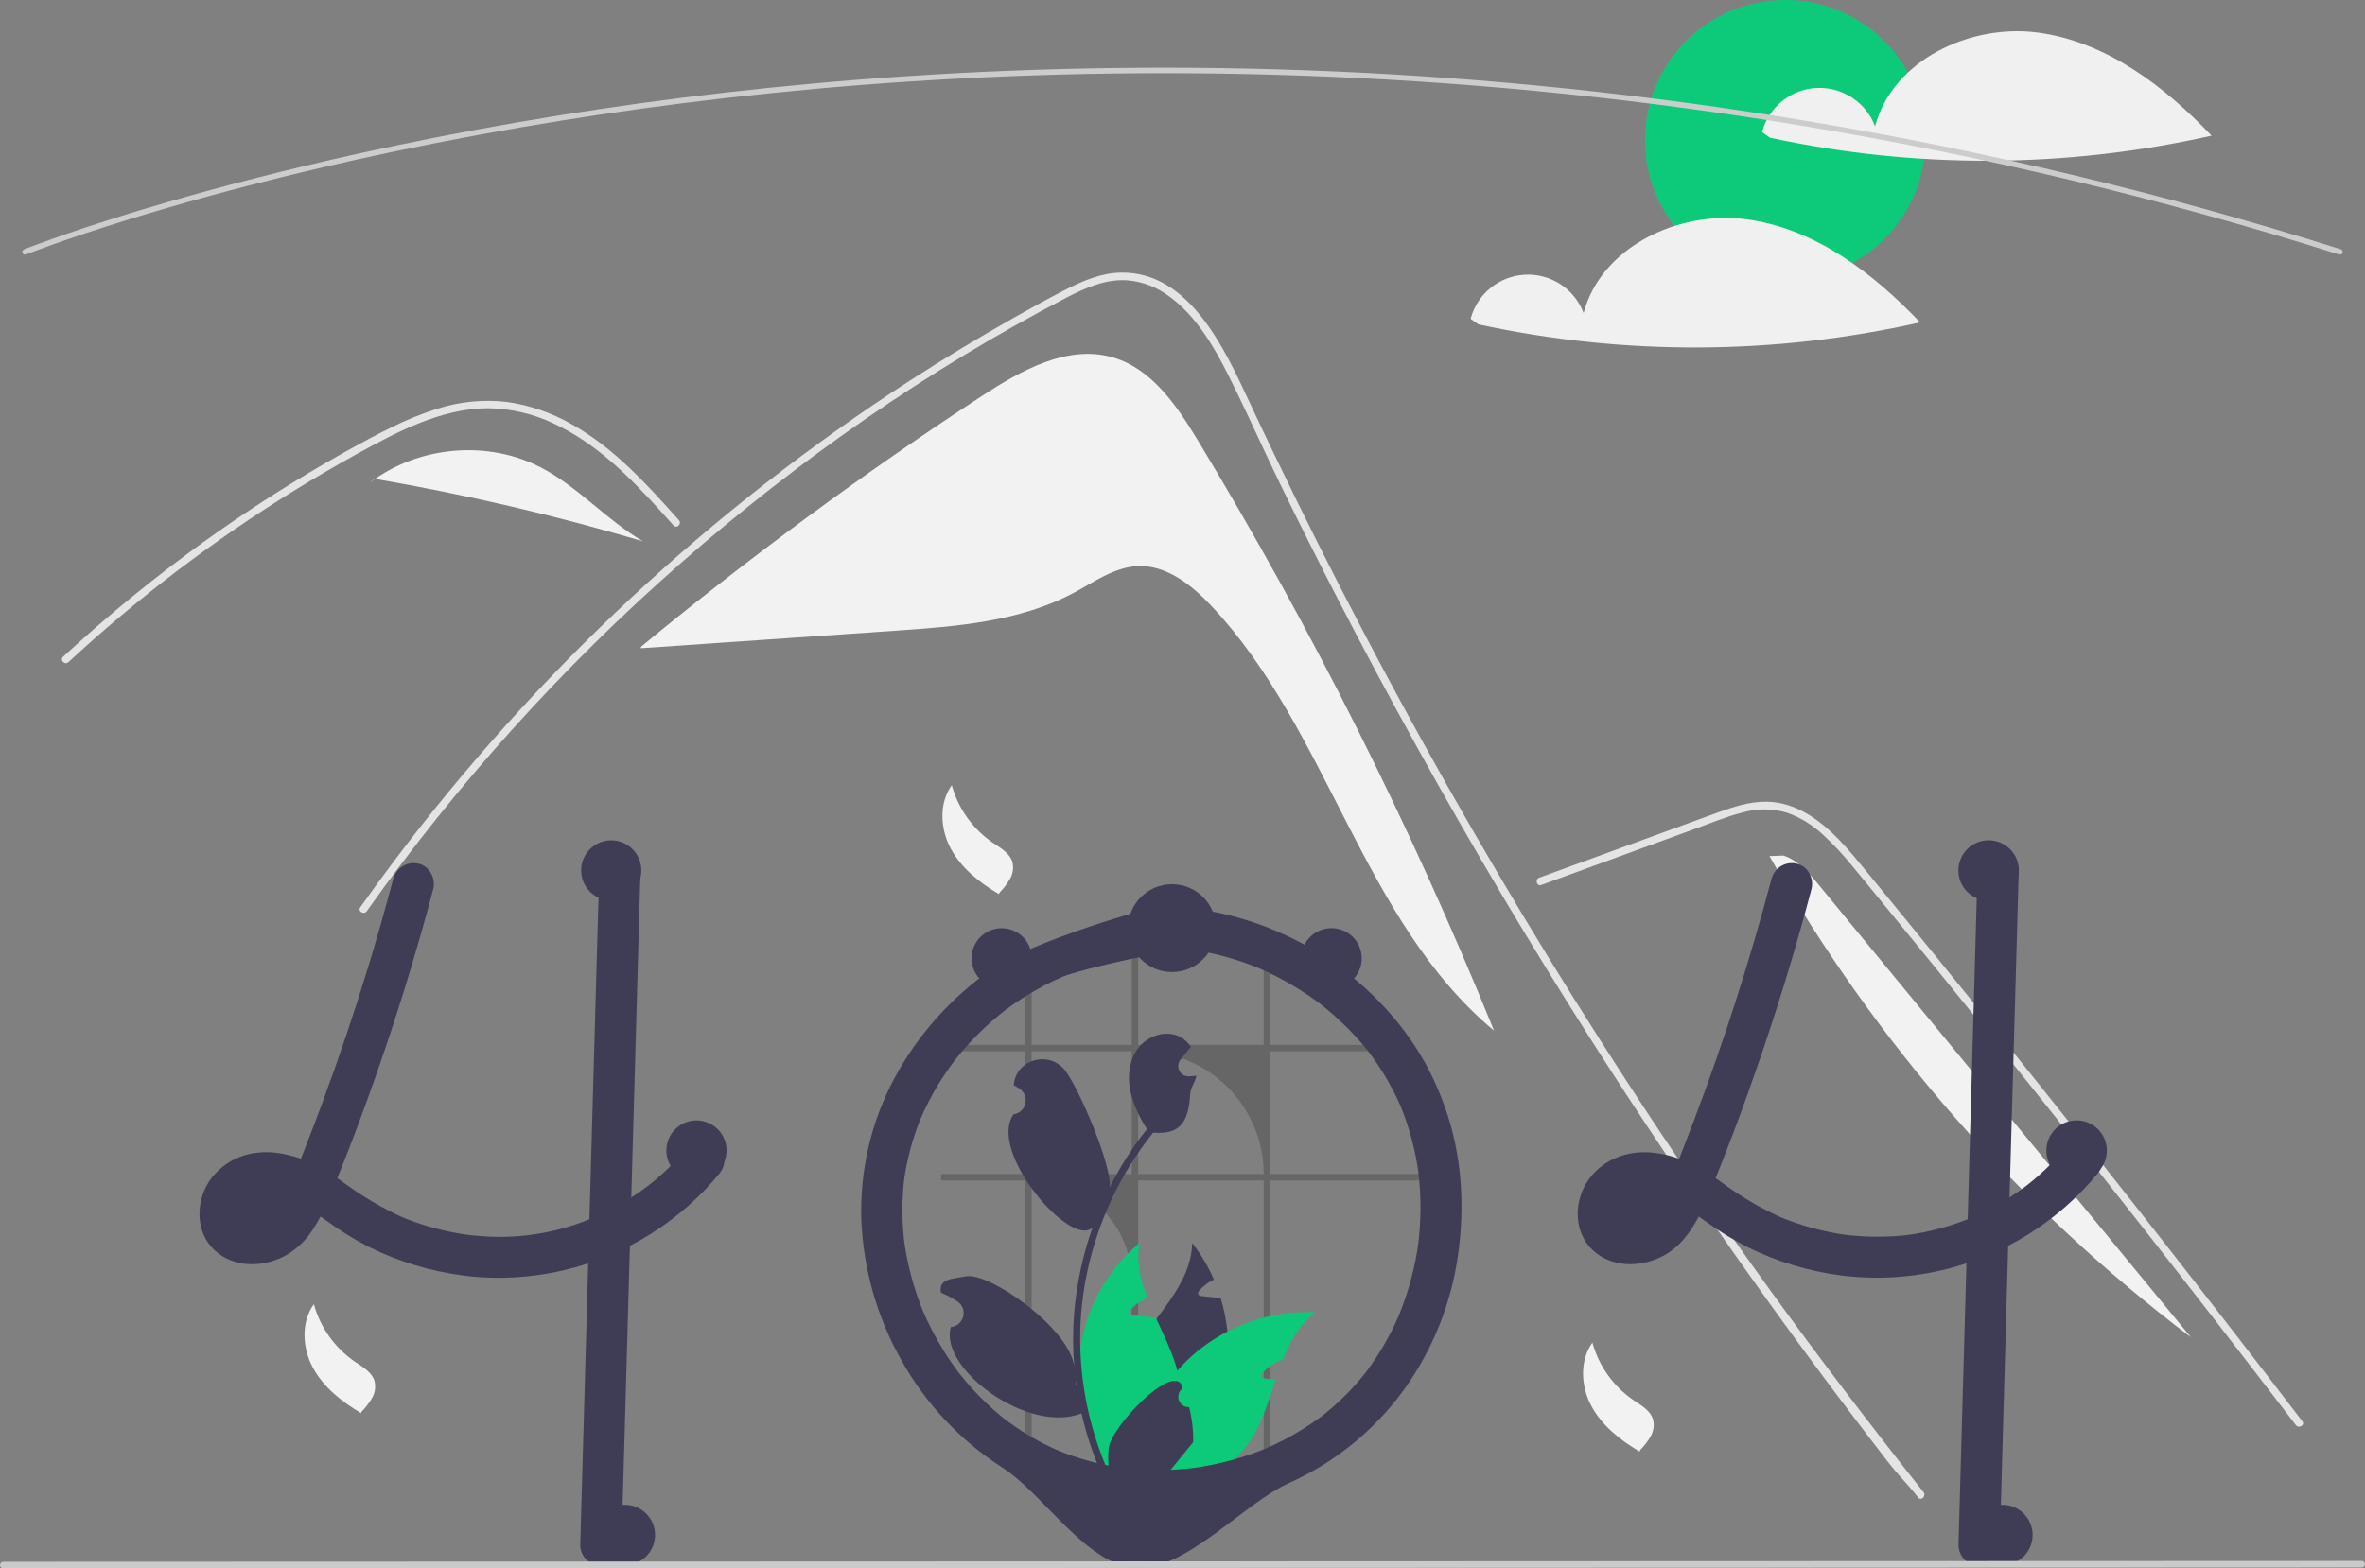 <svg width="502" height="333" viewBox="0 0 502 333" fill="none" xmlns="http://www.w3.org/2000/svg">
<rect x="0" y="0" width="502" height="333" fill="#808080" stroke="none"/>
<g clip-path="url(#clip0_14_2)">
<path d="M254.309 93.593C249.833 86.198 244.529 78.301 236.223 75.887C226.603 73.09 216.722 78.645 208.34 84.127C183.273 100.523 159.134 118.29 136.032 137.349L136.057 137.636C154.043 136.397 172.029 135.158 190.014 133.919C203.009 133.024 216.45 132.005 227.934 125.864C232.292 123.533 236.54 120.421 241.478 120.204C247.613 119.934 252.962 124.215 257.166 128.687C282.033 155.139 289.229 195.592 317.127 218.833C299.535 175.493 278.53 133.615 254.309 93.593V93.593Z" fill="#F2F2F2"/>
<path d="M407.163 317.962C404.413 314.493 403.289 313.681 400.577 310.18C378.49 281.644 357.731 252.143 338.299 221.679C325.099 200.989 312.555 179.902 300.664 158.417C295.004 148.203 289.498 137.909 284.148 127.535C279.996 119.491 275.937 111.399 271.971 103.258C270.836 100.933 269.734 98.598 268.637 96.257C266.053 90.751 263.517 85.219 260.794 79.789C257.691 73.6 253.913 67.111 248.215 62.953C245.622 60.983 242.521 59.791 239.274 59.516C234.636 59.217 230.355 61.13 226.332 63.22C196.894 78.554 169.335 97.78 144.408 119.656C119.417 141.582 97.079 166.353 77.849 193.464C77.261 194.303 75.87 193.501 76.464 192.657C78.802 189.354 81.186 186.086 83.617 182.854C113.843 142.696 150.904 108.162 193.106 80.831C200.207 76.235 207.44 71.854 214.807 67.688C218.52 65.588 222.25 63.514 226.043 61.568C229.762 59.66 233.71 57.944 237.958 57.88C252.415 57.656 259.9 74.011 265.042 85.016C266.658 88.48 268.293 91.933 269.948 95.375C276.202 108.443 282.698 121.392 289.434 134.221C293.591 142.142 297.839 150.017 302.179 157.846C315.683 182.224 330.036 206.108 345.238 229.499C365.377 260.483 385.355 287.854 408.297 316.829C408.928 317.631 407.8 318.774 407.163 317.962Z" fill="#E4E4E4"/>
<path d="M142.979 111.58C142.139 110.645 141.304 109.71 140.459 108.774C133.792 101.409 126.639 94.129 117.485 89.907C113.12 87.83 108.355 86.727 103.52 86.673C98.523 86.689 93.638 87.999 89.021 89.832C86.838 90.703 84.703 91.692 82.601 92.745C80.198 93.953 77.839 95.241 75.49 96.54C71.081 98.977 66.73 101.521 62.435 104.172C53.891 109.448 45.614 115.126 37.604 121.206C33.452 124.36 29.386 127.617 25.405 130.977C21.703 134.098 18.075 137.303 14.523 140.592C13.763 141.292 12.629 140.159 13.389 139.459C14.325 138.588 15.272 137.722 16.219 136.867C18.894 134.451 21.612 132.081 24.373 129.758C29.407 125.514 34.572 121.434 39.867 117.518C48.102 111.425 56.619 105.745 65.421 100.479C69.819 97.849 74.277 95.33 78.796 92.921C80.161 92.194 81.541 91.484 82.938 90.81C86.106 89.213 89.398 87.875 92.782 86.807C97.576 85.258 102.647 84.76 107.651 85.348C112.482 86.05 117.136 87.658 121.369 90.088C130.358 95.107 137.329 102.868 144.113 110.442C144.798 111.211 143.669 112.35 142.979 111.58Z" fill="#E4E4E4"/>
<path d="M327.15 187.904L348.689 180.034L359.383 176.127C362.866 174.854 366.34 173.405 369.941 172.494C373.07 171.601 376.392 171.643 379.497 172.616C382.266 173.64 384.801 175.209 386.951 177.231C389.147 179.252 391.19 181.432 393.064 183.753C395.392 186.549 397.686 189.373 399.99 192.188C409.5 203.807 418.948 215.475 428.333 227.195C437.719 238.914 447.041 250.682 456.301 262.501C465.583 274.348 474.802 286.245 483.957 298.192C485.078 299.655 486.199 301.12 487.318 302.585C487.937 303.394 489.331 302.596 488.704 301.775C479.482 289.709 470.195 277.691 460.844 265.723C451.471 253.727 442.032 241.781 432.529 229.887C423.025 217.992 413.458 206.149 403.826 194.358C401.427 191.42 399.023 188.486 396.616 185.555C394.585 183.082 392.577 180.583 390.35 178.282C386.261 174.058 381.153 170.325 375.039 170.223C371.444 170.164 367.965 171.303 364.624 172.511C361.024 173.812 357.431 175.138 353.835 176.452L332.146 184.376L326.724 186.358C325.761 186.709 326.177 188.259 327.15 187.904L327.15 187.904Z" fill="#E4E4E4"/>
<path d="M114.65 99.174C103.705 93.555 89.688 94.656 79.629 101.676C98.814 104.983 117.79 109.407 136.458 114.926C128.706 110.388 122.642 103.278 114.65 99.174Z" fill="#F2F2F2"/>
<path d="M79.522 101.657L77.415 103.368C78.127 102.769 78.868 102.208 79.629 101.676C79.594 101.67 79.558 101.663 79.522 101.657Z" fill="#F2F2F2"/>
<path d="M386.139 187.982C384.019 185.404 381.727 182.705 378.556 181.657L375.595 181.774C398.133 221.56 428.573 256.324 465.046 283.934C438.744 251.95 412.442 219.966 386.139 187.982Z" fill="#F2F2F2"/>
<path d="M202.024 166.714C203.394 171.687 206.481 176.015 210.738 178.933C212.384 180.053 214.331 181.127 214.894 183.035C215.191 184.251 215.008 185.535 214.385 186.62C213.762 187.692 213.005 188.68 212.131 189.56L212.051 189.858C207.967 187.44 204.081 184.382 201.825 180.208C199.568 176.035 199.254 170.565 202.024 166.714" fill="#F2F2F2"/>
<path d="M338.01 285.07C339.38 290.043 342.467 294.372 346.724 297.29C348.37 298.409 350.318 299.483 350.881 301.391C351.177 302.607 350.994 303.891 350.371 304.977C349.748 306.049 348.991 307.036 348.117 307.916L348.038 308.215C343.953 305.797 340.067 302.738 337.811 298.565C335.555 294.391 335.24 288.922 338.01 285.07" fill="#F2F2F2"/>
<path d="M66.621 276.908C67.992 281.88 71.078 286.209 75.336 289.127C76.982 290.247 78.929 291.321 79.492 293.229C79.788 294.445 79.606 295.728 78.982 296.814C78.36 297.886 77.602 298.874 76.729 299.754L76.649 300.052C72.564 297.634 68.679 294.575 66.422 290.402C64.166 286.229 63.851 280.759 66.621 276.908" fill="#F2F2F2"/>
<path d="M378.922 59.47C395.361 59.47 408.688 46.157 408.688 29.735C408.688 13.313 395.361 0 378.922 0C362.484 0 349.157 13.313 349.157 29.735C349.157 46.157 362.484 59.47 378.922 59.47Z" fill="#0DCA7A"/>
<path d="M432.637 6.921C418.211 4.973 401.742 12.762 398.003 26.816C397.061 24.317 395.348 22.182 393.112 20.72C390.876 19.257 388.232 18.543 385.562 18.68C382.893 18.817 380.336 19.798 378.261 21.481C376.187 23.165 374.701 25.463 374.02 28.046L375.672 29.227C406.585 35.905 438.585 35.761 469.437 28.804C459.403 18.269 447.063 8.869 432.637 6.921Z" fill="#F0F0F0"/>
<path d="M370.772 46.567C356.347 44.619 339.878 52.409 336.139 66.463C335.197 63.964 333.483 61.829 331.247 60.366C329.011 58.904 326.367 58.189 323.697 58.326C321.028 58.463 318.471 59.444 316.397 61.128C314.322 62.811 312.837 65.11 312.155 67.692L313.807 68.874C344.72 75.552 376.721 75.407 407.572 68.45C397.538 57.915 385.198 48.515 370.772 46.567Z" fill="#F0F0F0"/>
<path d="M496.677 54.064C496.617 54.064 496.558 54.055 496.501 54.037C342.185 5.284 206.177 11.659 119.253 25.593C107.424 27.488 95.563 29.677 83.999 32.1C81.047 32.718 77.985 33.38 74.897 34.069C71.209 34.89 67.57 35.735 64.081 36.58C62.574 36.936 61.096 37.295 59.648 37.657C57.455 38.198 55.229 38.762 52.843 39.382C50.177 40.068 47.469 40.788 44.791 41.522C44.781 41.526 44.771 41.529 44.761 41.531L44.761 41.532C41.736 42.356 38.727 43.205 35.818 44.053C34.243 44.508 32.722 44.956 31.266 45.398C31.103 45.443 30.959 45.486 30.813 45.531L30.5 45.626C30.319 45.681 30.14 45.735 29.961 45.786L29.949 45.79L29.95 45.79L29.476 45.937C28.911 46.108 28.36 46.275 27.818 46.441C13.493 50.853 5.618 53.991 5.54 54.022C5.469 54.05 5.393 54.065 5.316 54.064C5.24 54.063 5.164 54.047 5.093 54.017C5.023 53.987 4.959 53.943 4.905 53.888C4.852 53.833 4.81 53.769 4.781 53.697C4.753 53.627 4.738 53.55 4.739 53.474C4.74 53.397 4.756 53.322 4.786 53.251C4.816 53.181 4.86 53.117 4.915 53.064C4.97 53.01 5.035 52.968 5.106 52.939C5.184 52.909 13.098 49.754 27.475 45.326C28.019 45.16 28.572 44.993 29.138 44.821L29.578 44.685C29.593 44.679 29.608 44.674 29.624 44.67C29.802 44.619 29.98 44.565 30.16 44.511L30.474 44.415C30.63 44.368 30.784 44.321 30.941 44.278C32.388 43.839 33.914 43.389 35.492 42.933C38.403 42.085 41.415 41.236 44.442 40.41C44.451 40.406 44.461 40.404 44.47 40.401V40.401C47.158 39.664 49.876 38.941 52.551 38.252C54.94 37.632 57.17 37.068 59.368 36.526C60.822 36.164 62.302 35.804 63.809 35.446C67.302 34.599 70.948 33.753 74.643 32.931C77.735 32.241 80.803 31.577 83.76 30.959C95.341 28.532 107.221 26.34 119.068 24.441C206.116 10.488 342.319 4.103 496.853 52.925C496.985 52.967 497.099 53.055 497.173 53.173C497.246 53.291 497.275 53.432 497.254 53.57C497.232 53.707 497.163 53.833 497.057 53.923C496.951 54.014 496.816 54.064 496.677 54.064V54.064Z" fill="#CCCCCC"/>
<path d="M153.489 244.782C153.287 244.192 152.946 243.658 152.496 243.225C152.33 243.071 152.151 242.933 151.96 242.811C150.436 241.797 148.16 241.569 146.713 242.811C146.567 242.938 146.432 243.076 146.31 243.225C145.878 243.756 145.435 244.275 144.979 244.782C144.232 245.633 143.468 246.455 142.668 247.254C142.44 247.476 142.213 247.703 141.979 247.925C141.845 248.059 141.711 248.187 141.577 248.315C141.063 248.805 140.538 249.277 140.007 249.744C139.727 249.994 139.446 250.239 139.16 250.478C138.734 250.834 138.308 251.19 137.877 251.534C137.836 251.563 137.795 251.592 137.754 251.627C137.742 251.633 137.736 251.644 137.725 251.65C137.719 251.65 137.713 251.65 137.707 251.662C137.691 251.668 137.677 251.678 137.666 251.691C137.538 251.778 137.45 251.837 137.386 251.889C137.41 251.878 137.433 251.86 137.456 251.848C137.351 251.93 137.24 252.012 137.135 252.093C136.114 252.845 135.069 253.568 134.001 254.245C131.359 255.934 128.583 257.406 125.702 258.647C125.509 258.722 125.311 258.804 125.112 258.88C117.569 261.967 109.386 263.172 101.271 262.39C100.442 262.325 99.614 262.238 98.785 262.127C97.828 261.987 96.876 261.818 95.931 261.626C92.331 260.908 88.809 259.846 85.414 258.454C81.166 256.511 77.126 254.143 73.356 251.388C72.772 250.974 72.183 250.56 71.593 250.158C72.265 248.513 72.924 246.869 73.566 245.213C73.887 244.415 74.196 243.616 74.5 242.811C76.887 236.614 79.128 230.358 81.276 224.078C83.447 217.717 85.496 211.32 87.421 204.885C87.62 204.232 87.813 203.579 87.999 202.926C89.009 199.527 89.978 196.12 90.906 192.705C90.993 192.373 91.087 192.046 91.168 191.714C91.437 190.734 91.7 189.755 91.956 188.775C92.54 186.566 91.221 183.925 88.898 183.394C87.78 183.108 86.594 183.266 85.59 183.836C84.586 184.406 83.843 185.343 83.517 186.449C83.266 187.394 83.015 188.332 82.758 189.277C81.527 193.842 80.231 198.392 78.871 202.926C78.673 203.579 78.475 204.232 78.276 204.885C75.276 214.761 71.983 224.539 68.395 234.217C67.963 235.389 67.525 236.557 67.082 237.721C66.866 238.293 66.65 238.864 66.428 239.436C66.002 240.561 65.564 241.686 65.127 242.811C64.876 243.47 64.619 244.129 64.362 244.782C64.193 245.196 64.03 245.61 63.866 246.018C62.202 245.421 60.478 245.007 58.724 244.782L58.444 244.747C57.085 244.584 55.71 244.595 54.353 244.782C52.322 245.019 50.369 245.698 48.63 246.772C46.892 247.846 45.41 249.288 44.291 250.997C41.507 255.376 41.542 261.638 45.447 265.357C49.468 269.188 55.555 269.159 60.288 266.762C62.797 265.407 64.912 263.426 66.428 261.014C67.009 260.139 67.543 259.234 68.028 258.303C68.15 258.384 68.273 258.466 68.395 258.553C68.862 258.88 69.329 259.212 69.79 259.539C72.477 261.483 75.308 263.22 78.258 264.733C84.604 267.885 91.434 269.948 98.464 270.838C98.621 270.855 98.773 270.879 98.931 270.896C99.707 270.995 100.489 271.071 101.271 271.135C112.49 271.98 123.722 269.686 133.709 264.512C134.556 264.075 135.394 263.616 136.225 263.136C137.515 262.39 138.775 261.597 140.007 260.757C140.678 260.302 141.332 259.842 141.979 259.358C144.81 257.275 147.449 254.943 149.864 252.391C150.781 251.429 151.658 250.435 152.496 249.411C153.289 248.573 153.746 247.474 153.78 246.321C153.776 245.795 153.677 245.273 153.489 244.782V244.782ZM56.845 258.67C56.968 258.582 57.09 258.489 57.207 258.396C57.172 258.483 57.003 258.582 56.845 258.67H56.845ZM58.718 256.787C58.584 256.938 58.462 257.09 58.328 257.241C57.919 257.698 57.48 258.127 57.014 258.524C56.95 258.582 56.88 258.641 56.81 258.693C56.809 258.693 56.809 258.693 56.808 258.694C56.807 258.694 56.806 258.694 56.806 258.695C56.805 258.695 56.805 258.696 56.805 258.697C56.804 258.697 56.804 258.698 56.804 258.699C56.72 258.737 56.638 258.779 56.559 258.827C56.308 258.979 56.051 259.119 55.789 259.247C55.275 259.436 54.745 259.582 54.207 259.684C53.793 259.714 53.378 259.718 52.964 259.696H52.952C52.666 259.633 52.384 259.555 52.106 259.463C51.966 259.393 51.832 259.311 51.697 259.23C51.645 259.183 51.598 259.136 51.569 259.107C51.512 259.055 51.459 258.999 51.411 258.938C51.411 258.937 51.411 258.937 51.411 258.936C51.411 258.935 51.41 258.934 51.41 258.934C51.409 258.933 51.409 258.933 51.408 258.933C51.407 258.932 51.406 258.932 51.406 258.932C51.341 258.816 51.271 258.699 51.207 258.582C51.204 258.579 51.202 258.575 51.201 258.571C51.155 258.425 51.114 258.273 51.079 258.122C51.066 257.856 51.068 257.589 51.085 257.323C51.163 256.951 51.268 256.584 51.4 256.227C51.518 255.974 51.653 255.728 51.803 255.492C51.814 255.469 51.873 255.376 51.937 255.271C51.943 255.265 51.943 255.265 51.943 255.259C52.03 255.16 52.118 255.055 52.211 254.962C52.369 254.787 52.538 254.635 52.707 254.478C53.036 254.263 53.377 254.066 53.728 253.889C54.286 253.691 54.857 253.537 55.439 253.428C56.295 253.36 57.157 253.368 58.012 253.452C58.823 253.592 59.622 253.789 60.405 254.041C59.931 254.961 59.39 255.845 58.789 256.688C58.765 256.723 58.742 256.758 58.718 256.787V256.787ZM52.228 254.868C52.177 254.951 52.116 255.027 52.048 255.096C52.094 255.01 52.155 254.933 52.228 254.868V254.868Z" fill="#3F3D56"/>
<path d="M135.945 185.236C135.892 187.067 135.84 188.898 135.787 190.729C135.676 194.792 135.561 198.858 135.443 202.926C135.32 207.503 135.192 212.077 135.057 216.65C134.993 219.012 134.927 221.373 134.859 223.734C134.678 230.095 134.499 236.454 134.322 242.811C134.305 243.47 134.281 244.123 134.264 244.782C134.176 247.936 134.089 251.09 134.001 254.245C133.902 257.667 133.805 261.089 133.709 264.512C133.639 267.077 133.567 269.645 133.493 272.214C132.968 290.83 132.443 309.447 131.918 328.063C131.895 329.216 131.427 330.315 130.611 331.13C129.795 331.946 128.694 332.413 127.54 332.436C126.382 332.426 125.274 331.963 124.455 331.145C123.637 330.327 123.172 329.22 123.163 328.063C123.455 317.592 123.751 307.12 124.05 296.649C124.313 287.18 124.579 277.712 124.85 268.243C124.937 265.124 125.025 262.003 125.112 258.88C125.247 254.18 125.379 249.481 125.509 244.782C125.527 244.123 125.55 243.47 125.568 242.811C125.579 242.234 125.597 241.663 125.614 241.086C125.871 231.961 126.128 222.835 126.385 213.706C126.49 210.115 126.591 206.521 126.688 202.926C126.805 198.827 126.922 194.73 127.038 190.635C127.091 188.834 127.138 187.038 127.19 185.236C127.212 184.084 127.681 182.984 128.497 182.169C129.313 181.354 130.413 180.886 131.567 180.864C132.725 180.873 133.833 181.337 134.652 182.155C135.471 182.973 135.935 184.08 135.945 185.236V185.236Z" fill="#3F3D56"/>
<path d="M376.067 186.45C371.477 203.813 365.991 220.926 359.631 237.723C357.876 242.356 356.081 246.98 354.162 251.548L354.603 250.503C353.747 252.679 352.653 254.754 351.341 256.69C351.252 256.815 351.161 256.939 351.068 257.061C351.522 256.482 351.608 256.367 351.327 256.718C351.179 256.893 351.032 257.069 350.879 257.24C350.47 257.697 350.032 258.126 349.566 258.524C349.449 258.625 349.33 258.723 349.209 258.819L349.757 258.393C349.693 258.543 349.247 258.742 349.108 258.827C348.659 259.098 348.19 259.335 347.705 259.537L348.75 259.096C347.956 259.416 347.127 259.643 346.281 259.773L347.445 259.617C346.613 259.732 345.77 259.741 344.936 259.644L346.1 259.8C345.418 259.706 344.75 259.526 344.113 259.265L345.158 259.706C344.818 259.558 344.491 259.383 344.179 259.183C344.02 259.08 343.533 258.712 344.17 259.198C344.831 259.703 344.255 259.241 344.119 259.107C344.005 258.995 343.903 258.874 343.792 258.76C343.277 258.233 344.374 259.668 344.024 259.051C343.837 258.742 343.666 258.423 343.511 258.096L343.952 259.141C343.752 258.644 343.609 258.125 343.527 257.595L343.684 258.758C343.6 258.099 343.6 257.432 343.682 256.772L343.526 257.935C343.633 257.199 343.828 256.479 344.106 255.789L343.665 256.834C343.859 256.37 344.089 255.922 344.352 255.494C344.474 255.272 344.616 255.063 344.778 254.869C344.806 254.878 344.037 255.751 344.445 255.31C344.552 255.195 344.652 255.074 344.76 254.959C344.933 254.776 345.118 254.609 345.3 254.436C345.91 253.856 344.447 254.999 345.15 254.54C345.66 254.205 346.197 253.913 346.755 253.666L345.709 254.107C346.644 253.724 347.624 253.461 348.625 253.326L347.461 253.482C348.715 253.338 349.982 253.353 351.232 253.527L350.068 253.37C351.651 253.61 353.198 254.045 354.674 254.665L353.628 254.224C356.774 255.573 359.56 257.576 362.341 259.54C365.027 261.483 367.857 263.219 370.807 264.733C377.153 267.885 383.983 269.949 391.014 270.839C401.096 272.073 411.327 270.758 420.769 267.014C430.21 263.27 438.559 257.218 445.05 249.412C445.841 248.573 446.298 247.472 446.332 246.32C446.323 245.162 445.863 244.052 445.05 243.228C443.444 241.755 440.41 241.339 438.859 243.228C437.389 245.02 435.809 246.72 434.128 248.316C433.343 249.06 432.537 249.781 431.71 250.479C431.238 250.877 430.759 251.268 430.274 251.651C430.044 251.833 429.329 252.315 430.428 251.536C430.176 251.715 429.934 251.91 429.686 252.093C426.01 254.8 422.027 257.063 417.82 258.836L418.865 258.395C414.35 260.287 409.608 261.585 404.758 262.256L405.922 262.1C400.933 262.755 395.878 262.748 390.891 262.078L392.055 262.234C387.069 261.55 382.192 260.223 377.547 258.286L378.593 258.727C374.111 256.746 369.857 254.285 365.907 251.386C363.851 249.865 361.683 248.502 359.421 247.308C356.786 245.964 353.933 245.098 350.995 244.75C345.486 244.102 339.872 246.245 336.844 251C334.057 255.376 334.093 261.637 337.996 265.357C342.016 269.189 348.103 269.157 352.841 266.76C357.403 264.451 360.144 259.655 362.071 255.133C366.408 244.956 370.248 234.544 373.825 224.079C377.365 213.725 380.574 203.267 383.454 192.704C383.811 191.395 384.162 190.086 384.509 188.775C385.093 186.566 383.773 183.924 381.452 183.396C380.333 183.108 379.146 183.266 378.141 183.836C377.137 184.405 376.393 185.343 376.067 186.45L376.067 186.45Z" fill="#3F3D56"/>
<path d="M419.742 185.236L418.166 241.087L416.599 296.647L415.713 328.063C415.723 329.22 416.187 330.326 417.006 331.144C417.825 331.962 418.932 332.426 420.09 332.436C421.244 332.414 422.345 331.946 423.161 331.13C423.977 330.315 424.445 329.216 424.467 328.063L426.043 272.212L427.61 216.652L428.497 185.236C428.487 184.08 428.022 182.973 427.204 182.155C426.385 181.337 425.277 180.873 424.119 180.863C422.965 180.886 421.865 181.354 421.049 182.169C420.233 182.984 419.764 184.083 419.742 185.236V185.236Z" fill="#3F3D56"/>
<path opacity="0.2" d="M268.232 312.47H269.591V250.643H301.299V249.289H269.591V223.202H294.078C293.719 222.745 293.35 222.295 292.97 221.851H269.591V204.62C269.142 204.429 268.689 204.244 268.232 204.07V221.851H241.588V199.774C241.132 199.795 240.682 199.826 240.229 199.864V221.851H218.973V205.379C218.516 205.581 218.067 205.794 217.621 206.016V221.851H199.752V223.202H217.621V249.289H199.752V250.643H217.621V312.47H218.973V250.643C221.765 250.643 224.529 251.192 227.108 252.259C229.687 253.326 232.031 254.89 234.005 256.862C235.978 258.833 237.544 261.175 238.612 263.751C239.68 266.328 240.23 269.089 240.229 271.878V312.47H241.588V250.643H268.232V312.47ZM218.973 249.289V223.202H240.229V249.289H218.973ZM241.588 249.289V223.202H242.121C245.551 223.202 248.946 223.877 252.114 225.188C255.282 226.499 258.161 228.421 260.585 230.843C263.01 233.266 264.933 236.141 266.245 239.306C267.557 242.471 268.232 245.863 268.232 249.289H241.588Z" fill="black"/>
<path d="M259.931 293.932C258.22 301.557 254.121 308.44 248.229 313.58C247.798 313.953 247.366 314.315 246.916 314.671C245.825 314.77 244.741 314.871 243.665 314.974C242.772 315.055 241.891 315.143 241.016 315.224L240.858 315.242L240.747 314.286L240.304 310.414C238.583 307.608 237.516 304.451 237.183 301.177C236.85 297.903 237.258 294.596 238.378 291.501C239.919 287.349 242.708 283.682 245.451 280.044C249.239 275.018 252.922 270.051 253.056 263.923C254.92 266.306 256.469 268.918 257.667 271.695C256.537 272.226 255.522 272.973 254.679 273.893C254.439 274.155 254.2 274.523 254.363 274.837C254.503 275.106 254.854 275.17 255.157 275.205C255.887 275.281 256.622 275.356 257.352 275.432C257.935 275.496 258.519 275.555 259.103 275.619C259.809 277.934 260.287 280.312 260.532 282.72C260.926 286.466 260.723 290.25 259.931 293.932V293.932Z" fill="#3F3D56"/>
<path d="M279.308 278.651C275.865 281.152 273.851 284.749 272.287 288.714C270.684 289.226 269.242 290.146 268.102 291.384C267.863 291.646 267.624 292.014 267.787 292.329C267.927 292.597 268.278 292.661 268.581 292.696C269.311 292.772 270.046 292.847 270.775 292.923C269.211 297.611 267.776 302.462 265.009 306.421C263.169 309.034 260.771 311.207 257.988 312.781C257.229 313.213 256.446 313.601 255.642 313.942C252.677 314.169 249.769 314.412 246.917 314.671C245.825 314.77 244.742 314.871 243.666 314.974C242.773 315.055 241.892 315.143 241.016 315.224C241.01 314.904 241.01 314.583 241.016 314.262C241.201 305.72 244.346 297.506 249.916 291.023C250.179 290.719 250.448 290.422 250.722 290.125C253.544 287.114 256.862 284.609 260.533 282.72C266.316 279.716 272.798 278.311 279.308 278.651V278.651Z" fill="#0DCA7A"/>
<path d="M244.675 311.983L244.004 313.965L243.665 314.974C242.772 315.055 241.891 315.143 241.016 315.224L240.858 315.242C239.889 315.341 238.926 315.44 237.963 315.539C237.712 315.248 237.461 314.95 237.216 314.647C231.124 307.278 228.2 297.799 229.083 288.282C229.965 278.766 234.583 269.985 241.926 263.859C241.156 267.888 242.055 271.747 243.531 275.578C243.374 275.642 243.222 275.706 243.076 275.776C241.946 276.307 240.931 277.054 240.088 277.974C239.848 278.237 239.609 278.604 239.773 278.919C239.913 279.187 240.263 279.251 240.566 279.286C241.296 279.362 242.031 279.438 242.761 279.513C243.344 279.577 243.928 279.636 244.512 279.7C244.786 279.729 245.06 279.758 245.335 279.787C245.375 279.875 245.41 279.956 245.451 280.044C247.115 283.647 248.906 287.268 249.916 291.022C250.169 291.965 250.368 292.92 250.511 293.885C250.961 297.146 250.67 300.466 249.659 303.599C248.649 306.732 246.945 309.597 244.675 311.983V311.983Z" fill="#0DCA7A"/>
<path d="M303.423 227.419C298.398 217.629 290.614 209.391 281.459 203.338C272.275 197.293 261.736 193.611 250.782 192.622C249.346 192.491 247.907 192.415 246.464 192.393C244.759 192.367 219.111 199.758 210.52 205.792C201.933 211.753 194.869 219.648 189.898 228.838C184.936 238.079 182.496 248.461 182.821 258.942C183.247 269.486 186.189 279.776 191.402 288.954C196.545 298.103 203.846 305.857 212.672 311.545C221.624 317.25 230.616 332.38 241.185 332.914C251.834 333.452 263.978 319.18 273.691 314.847C283.403 310.478 291.799 303.642 298.043 295.021C304.11 286.572 308.035 276.78 309.482 266.483C310.984 255.94 310.284 245.066 306.679 234.989C305.755 232.4 304.667 229.872 303.423 227.419C302.384 225.376 299.34 224.623 297.434 225.851C296.452 226.455 295.741 227.414 295.448 228.528C295.156 229.642 295.305 230.826 295.863 231.834C296.473 233.034 297.041 234.254 297.565 235.494L297.124 234.449C299.108 239.215 300.457 244.221 301.137 249.339L300.981 248.176C301.704 253.728 301.691 259.351 300.942 264.899L301.098 263.737C300.342 269.285 298.859 274.709 296.689 279.872L297.131 278.827C296.014 281.461 294.713 284.013 293.237 286.464C292.489 287.702 291.695 288.911 290.855 290.091C290.487 290.609 290.107 291.118 289.724 291.625C289.224 292.288 290.405 290.761 289.888 291.41C289.8 291.521 289.713 291.632 289.625 291.742C289.36 292.073 289.091 292.401 288.818 292.726C286.998 294.895 285.013 296.919 282.879 298.78C282.347 299.243 281.807 299.696 281.258 300.139C280.984 300.36 280.714 300.59 280.428 300.795C280.439 300.787 281.35 300.096 280.811 300.497C280.641 300.623 280.473 300.751 280.303 300.877C279.171 301.715 278.009 302.51 276.817 303.263C274.072 304.99 271.192 306.494 268.205 307.76L269.25 307.319C264.098 309.486 258.683 310.966 253.144 311.722L254.308 311.566C248.772 312.313 243.161 312.323 237.622 311.595L238.786 311.751C233.752 311.076 228.828 309.746 224.14 307.796L225.185 308.237C222.469 307.091 219.851 305.728 217.355 304.161C216.12 303.383 214.917 302.558 213.746 301.684C213.579 301.56 213.414 301.433 213.247 301.308C212.713 300.905 213.631 301.605 213.638 301.61C213.328 301.387 213.029 301.149 212.742 300.896C212.177 300.436 211.62 299.965 211.072 299.484C208.881 297.555 206.834 295.468 204.948 293.24C204.476 292.682 204.014 292.117 203.563 291.543C203.367 291.294 203.01 290.79 203.799 291.851C203.695 291.712 203.587 291.575 203.483 291.436C203.231 291.103 202.983 290.767 202.738 290.428C201.881 289.244 201.066 288.03 200.294 286.787C198.549 283.973 197.026 281.028 195.738 277.978L196.18 279.023C194.073 274.016 192.633 268.756 191.896 263.376L192.052 264.538C191.387 259.579 191.377 254.554 192.024 249.592L191.867 250.754C192.53 245.949 193.824 241.252 195.716 236.785L195.275 237.83C196.465 235.033 197.869 232.332 199.474 229.751C200.278 228.459 201.13 227.199 202.029 225.97C202.234 225.691 202.44 225.413 202.649 225.138C202.838 224.888 203.358 224.267 202.471 225.364C202.558 225.256 202.642 225.146 202.727 225.037C203.221 224.412 203.727 223.797 204.245 223.192C206.204 220.9 208.327 218.753 210.596 216.767C211.17 216.264 211.753 215.773 212.344 215.292C212.613 215.073 212.884 214.857 213.156 214.643C213.265 214.558 213.375 214.474 213.484 214.387C212.318 215.314 213.16 214.64 213.425 214.442C214.644 213.529 215.896 212.662 217.18 211.84C220.036 210.016 223.04 208.435 226.161 207.113L225.115 207.554C229.644 205.654 249.71 201.17 253.359 201.66L252.196 201.504C257.56 202.252 262.802 203.699 267.79 205.808L266.744 205.367C269.272 206.439 271.728 207.672 274.098 209.057C275.282 209.751 276.443 210.482 277.581 211.251C278.119 211.615 278.652 211.987 279.179 212.367C279.443 212.557 279.704 212.75 279.965 212.944C280.109 213.052 280.253 213.161 280.397 213.269C281.004 213.723 279.562 212.611 280.198 213.114C282.326 214.784 284.347 216.586 286.249 218.509C287.183 219.459 288.085 220.44 288.955 221.45C289.401 221.969 289.838 222.495 290.266 223.029C290.479 223.294 291.203 224.254 290.315 223.078C290.532 223.365 290.752 223.651 290.966 223.94C292.81 226.434 294.448 229.074 295.863 231.834C296.91 233.873 299.941 234.633 301.852 233.402C302.835 232.799 303.546 231.84 303.838 230.725C304.131 229.611 303.982 228.427 303.423 227.419Z" fill="#3F3D56"/>
<path d="M252.419 298.78C251.967 298.801 251.52 298.682 251.138 298.441C250.756 298.199 250.457 297.846 250.282 297.429C250.108 297.012 250.066 296.552 250.162 296.11C250.258 295.669 250.488 295.267 250.82 294.961C250.876 294.74 250.916 294.581 250.971 294.36C250.951 294.312 250.931 294.264 250.911 294.216C248.88 289.378 235.921 302.864 235.36 307.411C235.114 309.421 235.218 311.458 235.668 313.433C231.47 304.285 229.29 294.342 229.276 284.279C229.275 281.754 229.416 279.231 229.697 276.721C229.929 274.664 230.252 272.621 230.664 270.593C232.914 259.589 237.745 249.275 244.76 240.499C248.771 240.722 252.287 240.112 252.627 232.345C252.687 230.963 253.713 229.767 253.939 228.406C253.556 228.456 253.167 228.487 252.784 228.512C252.664 228.519 252.539 228.525 252.42 228.531L252.375 228.533C251.954 228.552 251.536 228.449 251.173 228.236C250.809 228.024 250.515 227.711 250.325 227.335C250.135 226.959 250.058 226.536 250.104 226.118C250.149 225.699 250.314 225.303 250.58 224.976C250.745 224.773 250.91 224.57 251.076 224.366C251.327 224.053 251.585 223.745 251.836 223.432C251.865 223.402 251.892 223.371 251.917 223.338C252.206 222.98 252.495 222.629 252.784 222.271C252.257 221.454 251.547 220.769 250.712 220.271C247.817 218.577 243.824 219.75 241.733 222.366C239.636 224.981 239.241 228.65 239.969 231.918C240.685 234.699 241.87 237.337 243.472 239.721C243.315 239.922 243.152 240.116 242.995 240.317C240.126 244.003 237.625 247.961 235.529 252.134C236.122 247.505 228.868 230.79 226.063 227.25C222.694 222.997 215.785 224.853 215.191 230.244C215.186 230.296 215.18 230.348 215.174 230.4C215.591 230.635 215.999 230.884 216.398 231.148C216.899 231.483 217.288 231.961 217.512 232.52C217.737 233.078 217.788 233.692 217.657 234.28C217.527 234.868 217.222 235.403 216.782 235.815C216.342 236.227 215.787 236.496 215.192 236.588L215.131 236.597C209.554 244.552 227.432 265.256 231.907 260.608C229.801 266.571 228.48 272.782 227.977 279.086C227.692 282.805 227.709 286.54 228.027 290.257L228.008 290.125C227.014 282.031 209.956 269.997 204.974 270.999C202.105 271.577 199.278 271.445 199.714 274.337C199.721 274.383 199.728 274.429 199.735 274.476C200.508 274.79 201.261 275.153 201.989 275.561C202.406 275.796 202.814 276.045 203.213 276.308C203.714 276.643 204.103 277.121 204.327 277.68C204.552 278.239 204.602 278.852 204.472 279.44C204.342 280.028 204.036 280.563 203.596 280.975C203.156 281.387 202.602 281.656 202.006 281.748L201.945 281.758C201.901 281.764 201.864 281.77 201.82 281.777C199.281 290.502 218.107 304.585 229.553 300.104H229.559C230.693 305.028 232.337 309.82 234.463 314.405H251.98C252.043 314.21 252.099 314.01 252.156 313.815C250.534 313.917 248.907 313.82 247.309 313.527C248.608 311.934 249.908 310.328 251.208 308.735C251.237 308.705 251.264 308.673 251.289 308.641C251.949 307.825 252.614 307.016 253.273 306.201L253.274 306.2C253.309 303.7 253.022 301.207 252.42 298.781L252.419 298.78ZM232.359 259.359L232.368 259.347L232.359 259.372V259.359ZM228.479 294.302L228.328 293.963C228.335 293.719 228.335 293.474 228.328 293.223C228.328 293.154 228.316 293.085 228.316 293.016C228.372 293.449 228.422 293.882 228.485 294.315L228.479 294.302Z" fill="#3F3D56"/>
<path d="M55.59 262.366C59.136 262.366 62.01 259.495 62.01 255.953C62.01 252.411 59.136 249.54 55.59 249.54C52.045 249.54 49.17 252.411 49.17 255.953C49.17 259.495 52.045 262.366 55.59 262.366Z" fill="#3F3D56"/>
<path d="M132.629 332.331C136.175 332.331 139.049 329.459 139.049 325.917C139.049 322.375 136.175 319.504 132.629 319.504C129.084 319.504 126.209 322.375 126.209 325.917C126.209 329.459 129.084 332.331 132.629 332.331Z" fill="#3F3D56"/>
<path d="M425.029 332.331C428.575 332.331 431.449 329.459 431.449 325.917C431.449 322.375 428.575 319.504 425.029 319.504C421.484 319.504 418.609 322.375 418.609 325.917C418.609 329.459 421.484 332.331 425.029 332.331Z" fill="#3F3D56"/>
<path d="M440.787 250.706C444.333 250.706 447.207 247.834 447.207 244.292C447.207 240.75 444.333 237.879 440.787 237.879C437.241 237.879 434.367 240.75 434.367 244.292C434.367 247.834 437.241 250.706 440.787 250.706Z" fill="#3F3D56"/>
<path d="M422.111 191.236C425.657 191.236 428.531 188.365 428.531 184.822C428.531 181.28 425.657 178.409 422.111 178.409C418.565 178.409 415.691 181.28 415.691 184.822C415.691 188.365 418.565 191.236 422.111 191.236Z" fill="#3F3D56"/>
<path d="M154.224 244.292C154.22 245.93 153.586 247.504 152.453 248.689C151.32 249.873 149.774 250.576 148.136 250.654C146.498 250.731 144.893 250.176 143.653 249.105C142.413 248.033 141.633 246.525 141.474 244.895C141.315 243.264 141.79 241.635 142.8 240.345C143.81 239.054 145.279 238.201 146.901 237.962C148.523 237.723 150.176 238.116 151.516 239.06C152.856 240.003 153.782 241.426 154.102 243.033C154.184 243.448 154.225 243.869 154.224 244.292V244.292Z" fill="#3F3D56"/>
<path d="M282.623 209.893C286.169 209.893 289.043 207.022 289.043 203.48C289.043 199.938 286.169 197.066 282.623 197.066C279.077 197.066 276.203 199.938 276.203 203.48C276.203 207.022 279.077 209.893 282.623 209.893Z" fill="#3F3D56"/>
<path d="M219.007 203.48C219.003 205.118 218.369 206.692 217.236 207.876C216.102 209.06 214.557 209.764 212.919 209.841C211.281 209.919 209.676 209.364 208.435 208.292C207.195 207.22 206.415 205.713 206.257 204.082C206.098 202.452 206.573 200.823 207.583 199.532C208.593 198.242 210.061 197.389 211.684 197.149C213.306 196.91 214.958 197.303 216.299 198.247C217.639 199.191 218.565 200.613 218.884 202.22C218.967 202.635 219.008 203.057 219.007 203.48V203.48Z" fill="#3F3D56"/>
<path d="M136.131 184.822C136.128 186.461 135.493 188.035 134.36 189.219C133.227 190.403 131.681 191.107 130.043 191.184C128.405 191.261 126.8 190.707 125.56 189.635C124.32 188.563 123.54 187.056 123.381 185.425C123.222 183.795 123.697 182.166 124.707 180.875C125.718 179.585 127.186 178.731 128.808 178.492C130.43 178.253 132.083 178.646 133.423 179.59C134.763 180.534 135.689 181.956 136.009 183.563C136.091 183.978 136.132 184.4 136.131 184.822V184.822Z" fill="#3F3D56"/>
<path d="M349.741 264.698C353.286 264.698 356.161 261.827 356.161 258.285C356.161 254.743 353.286 251.872 349.741 251.872C346.195 251.872 343.321 254.743 343.321 258.285C343.321 261.827 346.195 264.698 349.741 264.698Z" fill="#3F3D56"/>
<path d="M248.772 206.395C253.929 206.395 258.11 202.218 258.11 197.066C258.11 191.914 253.929 187.738 248.772 187.738C243.615 187.738 239.434 191.914 239.434 197.066C239.434 202.218 243.615 206.395 248.772 206.395Z" fill="#3F3D56"/>
<path d="M501.305 332.821L0.695 333C0.604 333 0.513 332.982 0.429 332.947C0.345 332.912 0.268 332.861 0.204 332.797C0.139 332.732 0.088 332.656 0.053 332.571C0.018 332.487 0 332.397 0 332.306C0 332.215 0.018 332.124 0.053 332.04C0.088 331.956 0.139 331.879 0.204 331.815C0.268 331.75 0.345 331.699 0.429 331.664C0.513 331.63 0.604 331.612 0.695 331.612L501.305 331.432C501.489 331.433 501.665 331.506 501.795 331.636C501.925 331.767 501.998 331.943 501.998 332.127C501.998 332.31 501.925 332.487 501.795 332.617C501.665 332.747 501.489 332.82 501.305 332.821V332.821Z" fill="#CACACA"/>
</g>
<defs>
<clipPath id="clip0_14_2">
<rect width="502" height="333" fill="white"/>
</clipPath>
</defs>
</svg>
